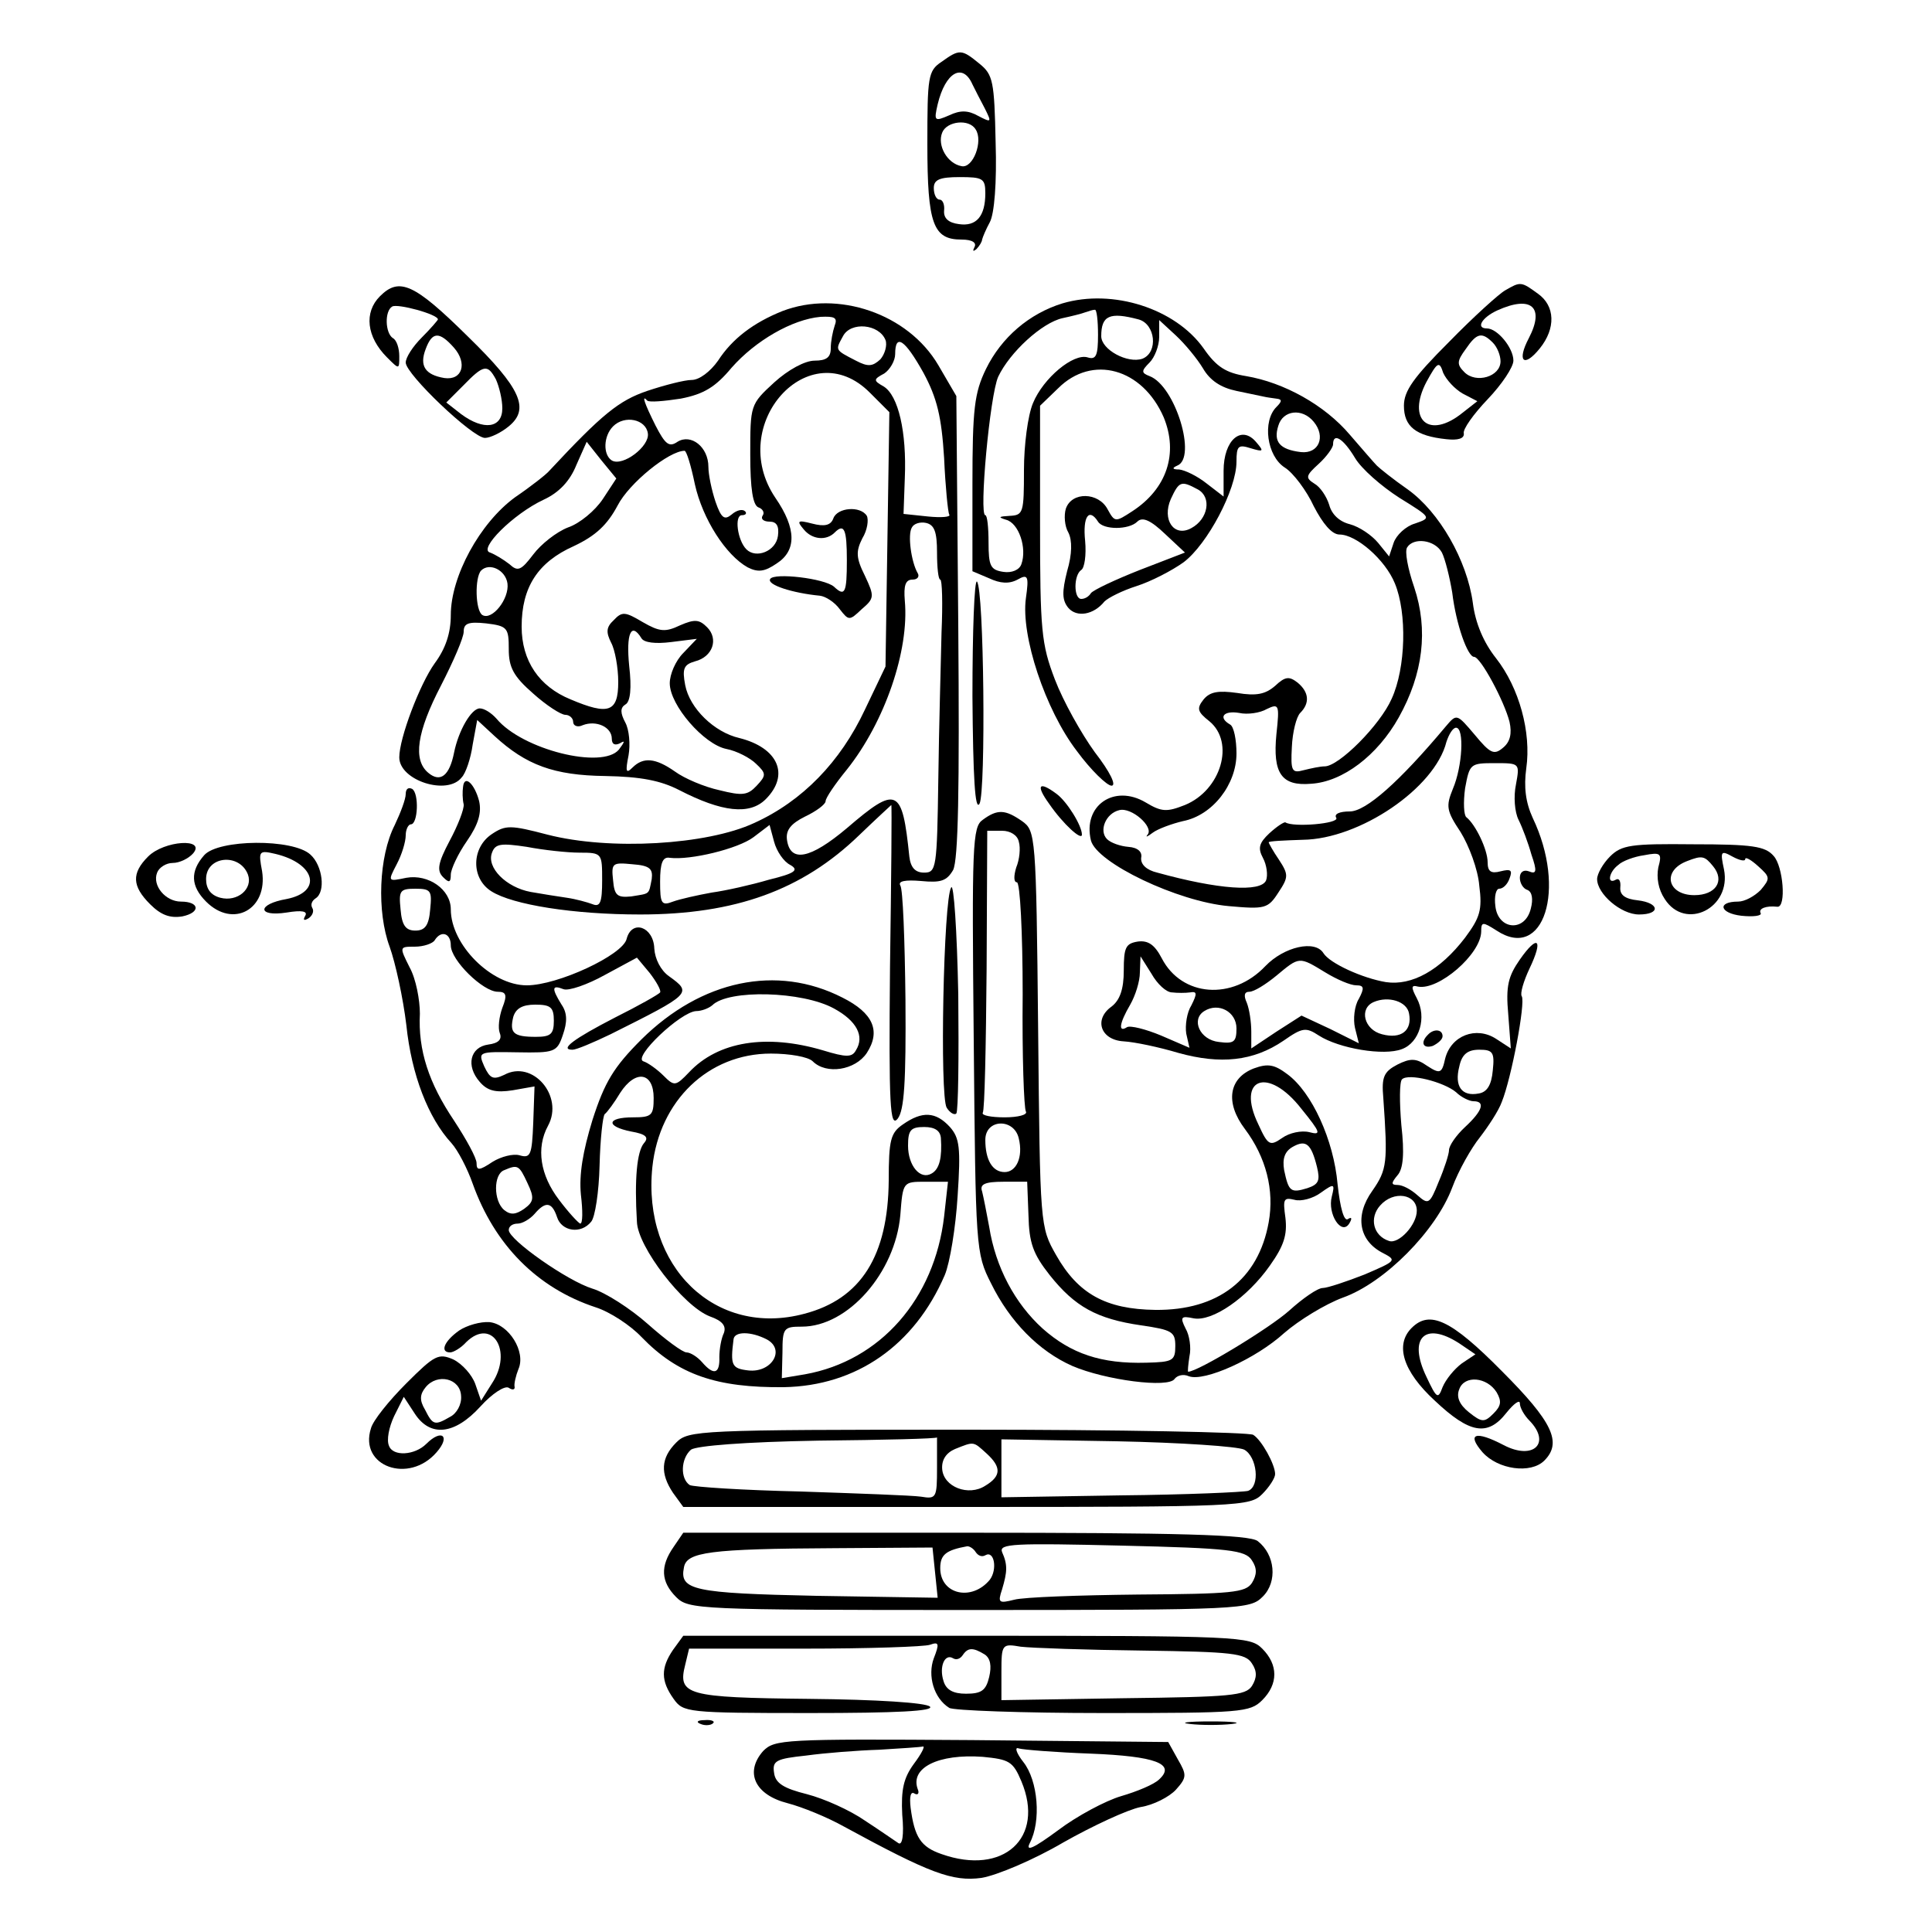 <?xml version="1.0" standalone="no"?>
<!DOCTYPE svg PUBLIC "-//W3C//DTD SVG 20010904//EN"
 "http://www.w3.org/TR/2001/REC-SVG-20010904/DTD/svg10.dtd">
<svg version="1.0" xmlns="http://www.w3.org/2000/svg" viewBox="0 0 300 300" preserveAspectRatio="xMidYMid meet">
<g transform="translate(0,300) scale(0.1,-0.1)"
fill="currentColor" stroke="none">
<path d="M1462 2904 c-21 -14 -22 -23 -22 -128 0 -124 9 -148 53 -148 17 0 24
-5 20 -12 -3 -6 -2 -7 3 -3 5 5 9 12 9 15 1 4 6 16 12 27 7 13 11 61 9 124 -2
95 -4 105 -25 122 -28 23 -31 23 -59 3z m48 -35 c4 -8 12 -24 19 -37 11 -22
11 -23 -10 -12 -16 9 -28 9 -45 1 -23 -10 -24 -9 -18 17 12 50 39 65 54 31z
m5 -70 c12 -18 -4 -61 -22 -57 -22 4 -38 32 -30 52 7 18 42 22 52 5z m15 -99
c0 -36 -14 -52 -41 -48 -16 2 -24 9 -23 21 1 9 -2 17 -7 17 -5 0 -9 8 -9 18 0
13 9 17 40 17 36 0 40 -2 40 -25z"/>
<path d="M590 2540 c-25 -25 -21 -63 11 -95 19 -19 19 -19 19 2 0 12 -4 25
-10 28 -12 8 -13 42 -1 49 8 5 71 -12 71 -20 0 -1 -11 -14 -25 -28 -14 -14
-25 -31 -25 -39 0 -18 104 -117 123 -117 8 0 25 8 37 18 33 27 19 59 -63 139
-84 83 -107 93 -137 63z m115 -80 c21 -24 13 -51 -15 -47 -30 5 -39 19 -29 45
10 27 21 28 44 2z m65 -49 c5 -11 10 -31 10 -45 0 -31 -29 -35 -64 -9 l-23 18
26 26 c32 33 38 34 51 10z"/>
<path d="M2337 2549 c-9 -5 -49 -41 -87 -80 -55 -55 -70 -76 -70 -99 0 -32 18
-47 66 -52 18 -2 28 1 27 9 -2 6 15 30 37 53 22 23 40 50 40 60 0 20 -25 50
-41 50 -18 0 -8 17 16 28 53 24 74 5 49 -43 -19 -36 -8 -47 17 -16 25 31 24
66 -3 85 -26 19 -27 19 -51 5z m-19 -81 c7 -7 12 -20 12 -29 0 -24 -38 -35
-56 -17 -12 12 -12 17 2 36 17 25 25 27 42 10z m-47 -79 l23 -12 -23 -18 c-52
-42 -87 -11 -56 48 17 31 20 33 26 14 5 -11 18 -25 30 -32z"/>
<path d="M1650 2529 c-52 -16 -95 -53 -119 -102 -18 -37 -21 -62 -21 -179 l0
-135 26 -11 c17 -8 31 -9 44 -2 16 9 18 6 13 -29 -8 -58 30 -173 79 -237 22
-30 47 -54 54 -54 8 0 -2 21 -26 52 -21 29 -49 79 -62 113 -21 55 -23 76 -23
242 l0 183 28 27 c53 53 131 31 164 -45 23 -56 5 -111 -49 -146 -26 -17 -27
-17 -38 3 -14 27 -56 28 -65 1 -3 -10 -2 -27 4 -37 6 -12 6 -33 -2 -60 -8 -32
-8 -45 2 -57 13 -15 39 -11 56 10 6 6 28 17 50 24 22 7 55 24 73 37 37 28 82
113 82 156 0 25 3 27 22 21 20 -6 21 -5 9 9 -23 28 -51 4 -51 -44 l0 -40 -26
20 c-15 12 -34 21 -43 22 -10 0 -12 2 -3 6 31 12 -3 124 -43 139 -13 5 -13 8
0 21 8 8 15 26 15 40 l0 26 26 -24 c14 -13 33 -36 42 -51 11 -19 28 -30 52
-35 19 -4 38 -8 43 -9 4 -1 12 -2 19 -3 9 -1 9 -4 0 -13 -22 -22 -15 -76 13
-94 13 -8 34 -36 45 -60 14 -27 28 -44 40 -44 26 0 71 -39 86 -76 19 -46 17
-131 -5 -179 -18 -41 -82 -105 -104 -105 -7 0 -21 -3 -33 -6 -18 -5 -20 -1
-18 36 1 23 7 47 13 53 15 15 14 32 -4 47 -13 10 -19 10 -35 -5 -15 -13 -29
-16 -59 -11 -29 4 -42 2 -52 -10 -11 -14 -10 -19 9 -34 40 -33 18 -107 -38
-130 -28 -11 -36 -11 -61 4 -49 29 -98 -5 -85 -59 9 -35 135 -95 214 -102 56
-5 61 -4 77 21 16 24 16 28 1 51 -9 13 -16 26 -16 27 0 2 24 3 53 4 88 1 205
80 223 152 4 12 10 22 15 22 13 0 10 -60 -5 -95 -11 -27 -10 -34 12 -67 13
-21 27 -58 29 -83 5 -38 1 -50 -22 -81 -39 -51 -83 -75 -123 -69 -36 6 -87 29
-97 45 -13 21 -61 10 -90 -20 -51 -54 -130 -48 -161 12 -11 21 -21 28 -37 26
-19 -3 -22 -9 -22 -45 0 -29 -6 -46 -19 -56 -28 -20 -17 -52 19 -54 17 -1 55
-9 85 -18 65 -18 116 -13 163 19 30 21 35 21 55 8 31 -20 101 -32 129 -21 27
10 39 49 23 79 -9 17 -9 21 2 18 32 -6 97 50 98 85 0 16 2 16 24 2 73 -48 109
64 56 175 -11 24 -14 48 -10 77 8 56 -11 125 -47 171 -19 24 -32 54 -36 86 -9
66 -52 141 -101 176 -23 16 -44 33 -48 37 -4 4 -23 26 -42 48 -39 46 -102 81
-161 91 -31 5 -46 14 -66 43 -44 62 -141 93 -219 70z m55 -49 c0 -32 -3 -39
-16 -35 -22 7 -69 -32 -85 -71 -8 -19 -14 -65 -14 -104 0 -66 -1 -70 -22 -71
-17 -1 -19 -2 -6 -6 20 -5 33 -44 24 -69 -3 -9 -15 -14 -28 -12 -20 3 -23 9
-23 46 0 23 -2 42 -5 42 -10 0 7 186 20 215 18 38 68 84 100 91 14 3 30 7 35
9 6 2 12 4 15 4 3 1 5 -17 5 -39z m63 24 c26 -7 31 -51 6 -61 -23 -8 -64 14
-64 35 0 32 13 38 58 26z m272 -159 c19 -23 8 -50 -20 -47 -33 4 -43 16 -35
41 7 24 37 28 55 6z m64 -56 c10 -17 41 -44 69 -62 50 -31 50 -31 24 -40 -14
-4 -29 -18 -33 -30 l-7 -21 -17 21 c-10 12 -29 25 -44 29 -16 4 -28 15 -32 30
-4 13 -14 28 -23 33 -14 9 -14 12 7 31 12 11 22 25 22 30 0 19 16 9 34 -21z
m-244 -49 c22 -12 16 -46 -10 -60 -27 -15 -46 13 -32 45 13 28 16 29 42 15z
m-155 -50 c8 -13 48 -13 61 0 8 8 21 2 43 -19 l31 -29 -70 -27 c-38 -15 -72
-31 -76 -36 -3 -5 -9 -9 -15 -9 -12 0 -12 37 0 45 5 3 8 23 6 45 -4 38 6 52
20 30z m534 -48 c5 -10 12 -38 16 -62 6 -50 24 -100 34 -100 10 0 47 -69 55
-101 4 -18 1 -31 -10 -40 -14 -12 -20 -9 -44 20 -28 33 -28 33 -45 13 -72 -86
-124 -132 -149 -132 -16 0 -25 -4 -21 -10 5 -9 -67 -15 -79 -7 -2 1 -13 -6
-25 -17 -16 -15 -18 -23 -10 -38 6 -11 8 -27 5 -35 -8 -19 -75 -14 -169 12
-17 4 -26 13 -25 23 2 9 -5 16 -20 17 -12 1 -27 6 -33 12 -13 13 -2 40 19 45
19 5 54 -26 44 -38 -4 -5 0 -3 8 3 8 6 30 14 47 18 46 9 83 57 83 105 0 21 -4
42 -10 45 -19 11 -10 22 14 18 13 -3 33 0 43 6 19 9 20 7 15 -39 -6 -61 8 -81
54 -77 49 3 103 44 136 103 38 68 46 136 24 202 -10 29 -15 56 -11 62 10 16
43 12 54 -8z m115 -360 c-4 -19 -2 -43 4 -55 6 -12 15 -36 20 -54 9 -26 8 -31
-4 -26 -8 3 -14 -1 -14 -10 0 -8 5 -17 12 -19 7 -3 9 -14 5 -29 -9 -37 -51
-33 -55 4 -2 15 1 27 6 27 6 0 13 7 16 16 5 13 2 15 -14 11 -15 -4 -20 0 -20
14 0 20 -19 59 -33 70 -4 3 -5 23 -2 45 7 38 8 39 46 39 39 0 39 0 33 -33z
m-534 -323 c8 -1 21 -1 28 0 11 2 11 -2 2 -20 -7 -11 -10 -31 -8 -44 l5 -22
-44 19 c-24 10 -48 16 -53 13 -14 -9 -12 6 5 35 8 14 15 36 15 50 l1 25 17
-27 c9 -16 23 -29 32 -29z m238 31 c18 -11 39 -20 48 -20 12 0 13 -4 4 -21 -7
-11 -9 -32 -6 -45 l6 -24 -44 22 -45 21 -39 -25 -39 -26 0 26 c0 15 -3 35 -7
45 -5 11 -4 17 4 17 7 0 25 11 42 25 36 30 35 30 76 5z m130 -64 c5 -26 -12
-40 -42 -32 -28 7 -36 40 -13 50 23 10 52 1 55 -18z m-268 -23 c0 -21 -4 -24
-27 -21 -30 3 -44 35 -23 48 22 14 50 -1 50 -27z"/>
<path d="M1215 2517 c-45 -18 -78 -43 -100 -77 -12 -17 -29 -30 -41 -30 -11 0
-42 -8 -69 -17 -44 -15 -70 -36 -152 -124 -4 -5 -28 -24 -53 -41 -55 -40 -100
-123 -100 -183 0 -28 -8 -52 -25 -75 -23 -32 -55 -116 -55 -146 0 -36 75 -60
97 -31 6 6 14 29 17 51 l7 38 27 -25 c49 -45 92 -61 172 -62 55 -1 86 -7 115
-22 66 -34 109 -39 134 -14 38 38 19 80 -41 95 -39 9 -77 46 -84 82 -5 26 -2
32 15 37 28 7 37 35 19 53 -12 12 -19 13 -42 3 -23 -11 -32 -10 -58 5 -27 16
-32 17 -45 3 -12 -11 -12 -19 -4 -35 6 -11 11 -39 11 -61 0 -47 -15 -52 -74
-27 -49 20 -76 60 -76 113 0 61 25 100 81 125 34 16 52 33 68 63 18 35 80 85
104 85 3 0 10 -23 16 -52 12 -54 48 -110 82 -129 16 -8 26 -7 45 6 31 20 31
54 -2 102 -77 114 53 258 147 163 l30 -30 -3 -197 -3 -198 -32 -67 c-38 -81
-97 -142 -172 -176 -73 -34 -224 -43 -321 -18 -57 15 -65 15 -86 1 -32 -21
-33 -69 -1 -89 33 -21 128 -36 231 -36 148 0 252 38 340 123 27 26 50 47 50
47 1 0 0 -114 -2 -252 -2 -216 0 -250 12 -235 10 13 13 56 12 185 -1 92 -4
172 -8 177 -4 7 8 9 32 7 31 -3 40 0 50 17 8 16 10 125 8 379 l-3 357 -28 48
c-47 80 -156 117 -242 84z m81 -23 c-3 -9 -6 -24 -6 -35 0 -14 -7 -19 -25 -19
-15 0 -41 -14 -63 -34 -37 -34 -37 -35 -37 -112 0 -53 4 -79 13 -82 6 -2 10
-8 6 -13 -3 -5 2 -9 11 -9 11 0 15 -7 13 -22 -3 -24 -34 -36 -49 -21 -14 14
-19 53 -7 53 6 0 8 3 5 6 -4 4 -13 2 -21 -5 -11 -9 -16 -6 -25 20 -6 18 -11
42 -11 54 0 31 -27 52 -48 39 -13 -9 -19 -4 -34 25 -18 36 -22 49 -13 39 3 -3
26 -1 52 3 36 7 54 18 79 48 37 42 94 75 138 79 22 1 27 -1 22 -14z m79 -22
c3 -8 -1 -22 -8 -30 -12 -11 -19 -12 -38 -2 -33 17 -32 16 -20 38 12 23 56 19
66 -6z m59 -51 c21 -39 28 -68 32 -132 2 -45 6 -85 8 -88 3 -4 -13 -5 -33 -3
l-38 4 2 56 c3 71 -10 128 -33 142 -16 9 -16 11 1 20 9 6 17 20 17 30 0 33 15
23 44 -29z m-428 -94 c3 -20 -39 -52 -56 -42 -14 9 -13 38 2 53 18 18 51 11
54 -11z m-70 -102 c-12 -18 -36 -38 -54 -44 -18 -7 -42 -26 -54 -42 -19 -25
-24 -27 -37 -15 -9 7 -22 15 -30 18 -19 5 36 60 83 82 24 11 41 29 51 54 l16
36 23 -29 23 -28 -21 -32z m519 -83 c0 -23 2 -42 5 -42 3 0 4 -37 2 -82 -1
-46 -4 -148 -5 -228 -2 -138 -3 -145 -22 -145 -14 0 -21 8 -23 25 -11 107 -19
111 -97 44 -57 -48 -88 -54 -93 -18 -2 15 6 25 28 36 17 8 32 19 32 24 0 5 15
27 33 49 59 74 97 185 90 262 -2 24 1 33 12 33 8 0 11 5 8 10 -10 17 -16 60
-9 71 3 6 13 9 22 7 13 -3 17 -14 17 -46z m-667 -48 c3 -24 -24 -58 -39 -49
-11 7 -12 58 -2 69 13 13 38 1 41 -20z m2 -102 c0 -28 7 -42 38 -69 20 -18 43
-33 50 -33 6 0 12 -5 12 -11 0 -6 7 -9 15 -5 21 8 45 -3 45 -21 0 -9 5 -11 13
-7 8 5 7 2 -2 -10 -26 -31 -150 0 -190 48 -8 9 -19 16 -26 16 -13 0 -33 -34
-40 -69 -7 -35 -21 -47 -40 -31 -24 20 -18 63 20 136 19 37 35 74 35 83 0 13
7 16 35 13 33 -4 35 -7 35 -40z m206 17 c4 -7 22 -9 46 -6 l40 5 -21 -22 c-12
-12 -21 -33 -21 -47 0 -34 53 -95 88 -102 16 -3 37 -14 46 -23 16 -15 16 -18
1 -34 -14 -15 -22 -16 -58 -7 -23 5 -54 18 -69 29 -30 21 -49 23 -66 6 -10
-10 -11 -6 -6 19 3 17 1 40 -5 51 -8 15 -8 23 0 28 8 4 10 26 6 60 -5 50 3 69
19 43z m231 -352 c14 -8 8 -13 -33 -23 -27 -8 -67 -17 -89 -20 -22 -4 -49 -10
-60 -14 -18 -7 -20 -3 -20 31 0 29 4 39 15 37 32 -4 106 14 130 32 l25 19 7
-26 c4 -15 15 -31 25 -36z m-327 19 c35 0 35 -1 35 -43 0 -34 -3 -42 -15 -37
-8 3 -26 8 -40 10 -14 2 -39 6 -56 9 -38 7 -69 38 -60 61 5 14 14 15 54 9 26
-5 63 -9 82 -9z m112 -41 c-5 -25 -2 -22 -32 -27 -21 -2 -26 1 -28 25 -3 27
-1 28 30 25 27 -2 32 -7 30 -23z"/>
<path d="M1294 2195 c-4 -11 -14 -13 -33 -8 -23 6 -24 4 -13 -9 13 -16 35 -18
48 -5 15 15 19 5 19 -43 0 -51 -3 -57 -20 -41 -15 13 -93 22 -99 12 -6 -9 35
-22 77 -26 9 -1 23 -10 31 -21 14 -18 15 -18 34 0 20 17 20 20 5 52 -14 28
-14 38 -4 58 8 13 10 29 7 35 -10 16 -46 13 -52 -4z"/>
<path d="M1510 1919 c1 -127 4 -179 11 -167 10 19 7 334 -4 345 -4 3 -7 -77
-7 -178z"/>
<path d="M719 1778 c-1 -7 -1 -19 1 -27 1 -7 -9 -33 -22 -57 -18 -34 -20 -46
-10 -56 9 -9 12 -9 12 4 0 8 11 32 25 52 18 26 23 44 19 62 -7 27 -23 42 -25
22z"/>
<path d="M630 1767 c0 -8 -8 -29 -17 -48 -25 -49 -28 -135 -8 -189 9 -25 21
-80 26 -122 8 -77 34 -144 70 -183 10 -11 25 -40 33 -63 34 -95 100 -162 191
-192 22 -7 54 -28 71 -46 57 -59 117 -79 221 -78 113 2 203 65 250 174 8 19
17 74 20 123 5 75 3 90 -12 107 -22 24 -43 25 -73 4 -19 -13 -22 -24 -22 -87
-1 -117 -43 -184 -131 -207 -138 -37 -252 73 -236 228 11 103 87 176 184 176
29 0 58 -5 65 -12 21 -21 66 -14 84 13 22 34 10 62 -38 86 -102 52 -219 27
-312 -65 -43 -43 -57 -66 -76 -125 -15 -49 -21 -85 -18 -116 3 -25 3 -45 -1
-45 -3 1 -18 17 -33 37 -29 38 -36 80 -17 115 25 46 -24 103 -68 79 -17 -8
-22 -6 -31 13 -10 23 -9 23 51 22 58 -1 62 0 71 27 7 20 7 34 -2 47 -16 26
-15 31 3 24 8 -3 37 7 64 22 l50 27 20 -24 c10 -13 18 -27 16 -30 -2 -3 -34
-21 -70 -39 -64 -33 -87 -50 -66 -50 6 0 32 11 59 24 126 63 127 64 91 90 -13
9 -22 27 -23 43 -1 34 -35 46 -43 15 -6 -25 -107 -72 -155 -72 -55 0 -118 63
-118 118 0 31 -35 55 -69 49 -29 -6 -29 -6 -15 21 8 15 14 35 14 45 0 9 4 17
8 17 11 0 13 48 2 55 -6 3 -10 0 -10 -8z m38 -179 c-2 -25 -8 -33 -23 -33 -15
0 -21 8 -23 33 -3 29 -1 32 23 32 24 0 26 -3 23 -32z m32 -56 c0 -23 50 -72
73 -72 13 0 15 -5 7 -25 -5 -14 -7 -31 -4 -39 4 -10 -2 -16 -18 -18 -28 -4
-35 -33 -13 -58 12 -14 25 -17 51 -13 l34 6 -2 -57 c-2 -49 -4 -55 -21 -50
-10 3 -29 -2 -42 -10 -21 -14 -25 -14 -25 -2 0 8 -16 37 -35 66 -39 58 -56
109 -53 166 0 21 -6 54 -16 72 -16 32 -16 32 8 32 14 0 28 5 31 10 10 16 25
11 25 -8z m595 -98 c35 -19 48 -43 34 -65 -6 -11 -15 -11 -51 0 -88 26 -163
14 -208 -34 -21 -22 -23 -22 -40 -5 -9 9 -24 20 -31 22 -17 6 58 77 82 78 8 0
19 4 25 9 25 25 140 22 189 -5z m-435 -19 c0 -21 -5 -25 -28 -25 -35 0 -41 6
-35 31 4 13 14 19 34 19 24 0 29 -4 29 -25z m155 -120 c0 -27 -3 -30 -32 -30
-41 0 -43 -14 -3 -22 23 -4 28 -9 20 -18 -11 -13 -15 -56 -11 -122 1 -39 72
-131 113 -147 20 -7 26 -15 22 -26 -4 -8 -7 -25 -7 -37 1 -27 -9 -29 -27 -8
-7 8 -18 15 -24 15 -6 0 -33 20 -60 44 -27 24 -66 49 -86 55 -39 12 -130 76
-130 91 0 6 6 10 14 10 7 0 19 7 26 15 17 20 27 19 35 -5 7 -22 37 -27 53 -7
6 7 12 46 13 87 1 41 5 77 8 80 4 3 15 18 24 33 24 37 52 32 52 -8z m446 -62
c2 -30 -2 -48 -14 -55 -18 -11 -37 12 -37 43 0 24 4 29 25 29 17 0 25 -6 26
-17z m-642 -70 c11 -23 10 -29 -5 -40 -13 -9 -21 -10 -31 -2 -17 14 -17 56 0
62 21 9 23 8 36 -20z m647 -52 c-15 -128 -99 -224 -216 -245 l-36 -6 1 40 c0
38 2 40 30 40 72 0 145 84 153 173 4 52 4 52 39 52 l35 0 -6 -54z m-275 -191
c29 -16 7 -52 -29 -48 -26 3 -28 8 -23 48 1 13 27 13 52 0z"/>
<path d="M1629 1752 c22 -32 51 -58 51 -48 0 14 -23 51 -39 63 -28 21 -33 14
-12 -15z"/>
<path d="M1526 1727 c-16 -11 -17 -38 -14 -342 3 -323 3 -331 27 -378 29 -59
74 -105 126 -128 51 -22 150 -35 159 -20 4 5 13 8 22 4 24 -9 104 27 148 67
23 20 64 45 91 55 65 23 145 104 170 171 10 27 30 62 43 78 13 17 29 41 34 55
15 37 37 154 31 164 -3 4 3 24 12 43 22 46 13 54 -15 14 -18 -26 -22 -41 -18
-85 l4 -53 -23 15 c-31 20 -70 5 -79 -31 -5 -23 -8 -24 -28 -11 -17 12 -26 12
-46 2 -21 -11 -25 -19 -22 -52 7 -100 6 -111 -17 -144 -28 -39 -21 -78 17 -97
21 -11 20 -12 -29 -33 -28 -11 -58 -21 -65 -21 -8 0 -31 -16 -52 -35 -30 -27
-142 -95 -157 -95 -1 0 0 11 2 24 3 13 0 33 -6 43 -9 18 -7 20 12 16 29 -6 84
32 119 82 22 31 27 48 24 74 -4 29 -3 32 14 28 10 -3 29 2 41 11 21 15 22 14
17 -6 -7 -27 15 -61 27 -42 5 8 4 11 -2 7 -6 -4 -12 17 -16 54 -6 69 -40 143
-78 171 -20 15 -30 17 -52 9 -39 -15 -45 -53 -14 -94 33 -44 46 -95 37 -145
-16 -89 -79 -137 -176 -136 -77 1 -120 25 -154 85 -25 44 -25 45 -28 351 -3
302 -4 308 -25 323 -26 18 -38 19 -61 2z m56 -34 c3 -10 1 -28 -4 -40 -4 -13
-4 -23 1 -23 5 0 9 -78 9 -174 -1 -95 2 -177 5 -182 3 -5 -12 -9 -33 -9 -21 0
-36 3 -34 7 3 4 5 104 6 223 l1 215 23 0 c13 0 24 -7 26 -17z m736 -355 c-2
-23 -9 -34 -22 -36 -26 -5 -38 11 -30 42 4 19 13 26 31 26 21 0 24 -4 21 -32z
m-57 -34 c8 -8 21 -14 27 -14 19 0 14 -15 -13 -40 -14 -13 -25 -29 -25 -36 0
-6 -7 -28 -16 -49 -14 -35 -16 -36 -33 -21 -10 9 -23 16 -31 16 -10 0 -10 3 0
15 9 10 11 34 6 78 -3 35 -3 67 1 71 10 10 65 -4 84 -20z m-240 -26 c30 -37
31 -41 12 -36 -12 3 -31 -1 -42 -9 -19 -13 -22 -12 -37 21 -35 72 15 91 67 24z
m-439 -46 c7 -29 -4 -52 -22 -52 -19 0 -30 19 -30 50 0 33 45 34 52 2z m463
-44 c5 -21 3 -27 -15 -33 -26 -8 -29 -5 -36 28 -3 18 1 29 13 36 21 12 29 5
38 -31z m-448 -75 c1 -43 7 -60 33 -93 39 -49 73 -68 142 -78 48 -7 53 -10 53
-32 0 -23 -4 -25 -45 -26 -70 -2 -117 14 -161 53 -43 39 -73 95 -83 158 -4 22
-9 47 -11 55 -4 11 4 15 33 15 l37 0 2 -52z m603 7 c0 -22 -28 -52 -43 -47
-25 8 -31 36 -14 55 21 24 57 18 57 -8z"/>
<path d="M230 1670 c-26 -26 -25 -46 3 -74 17 -17 31 -22 50 -19 29 6 27 23
-2 23 -24 0 -45 25 -37 45 3 8 14 15 24 15 11 0 25 7 32 15 20 24 -45 20 -70
-5z"/>
<path d="M317 1672 c-22 -25 -21 -48 3 -72 42 -42 96 -12 87 47 -6 32 -5 33
21 27 62 -15 73 -59 17 -70 -46 -8 -46 -28 0 -21 24 4 33 2 29 -5 -4 -7 -2 -8
5 -4 6 4 9 11 6 16 -3 5 -1 11 5 15 16 10 11 51 -8 68 -27 25 -143 24 -165 -1z
m68 -30 c8 -22 -16 -43 -43 -36 -15 4 -22 14 -22 29 0 36 52 41 65 7z"/>
<path d="M2500 1670 c-11 -11 -20 -27 -20 -35 0 -23 37 -55 65 -55 34 0 32 18
-2 22 -19 2 -28 8 -27 20 1 10 -2 15 -7 12 -14 -8 -11 12 4 23 6 6 25 13 40
15 26 5 28 3 22 -19 -3 -16 0 -34 10 -49 32 -50 104 -14 92 46 -6 28 -5 30 13
20 11 -6 20 -8 20 -4 0 4 9 -1 20 -11 19 -17 19 -19 4 -37 -10 -10 -25 -18
-35 -18 -33 0 -29 -18 5 -22 19 -2 32 0 30 4 -4 7 8 12 26 10 14 -1 9 63 -6
79 -13 15 -33 18 -125 18 -96 1 -111 -1 -129 -19z m160 -15 c19 -23 4 -45 -29
-45 -42 0 -51 38 -11 53 23 9 27 8 40 -8z"/>
<path d="M1477 1622 c-12 -18 -18 -324 -7 -342 5 -8 12 -12 15 -9 3 4 4 87 3
185 -2 100 -7 173 -11 166z"/>
<path d="M2217 1393 c-12 -12 -7 -22 8 -17 8 4 15 10 15 15 0 11 -14 12 -23 2z"/>
<path d="M713 934 c-24 -17 -30 -34 -14 -34 5 0 17 7 25 16 40 39 73 -14 40
-64 l-17 -27 -9 26 c-5 14 -20 31 -34 38 -23 10 -29 7 -73 -37 -27 -27 -52
-58 -55 -70 -19 -59 59 -87 102 -37 22 25 8 37 -16 13 -18 -18 -52 -20 -58 -3
-4 9 0 29 8 46 l15 30 17 -26 c24 -37 62 -33 102 11 18 20 38 33 44 29 6 -4
10 -3 9 2 -1 4 2 17 6 27 12 27 -15 70 -45 73 -14 1 -35 -5 -47 -13z m3 -102
c1 -13 -7 -27 -17 -32 -24 -14 -27 -13 -39 11 -9 15 -8 24 1 35 18 22 54 14
55 -14z"/>
<path d="M2192 938 c-26 -26 -14 -67 36 -113 54 -51 82 -56 111 -19 12 15 21
21 21 15 0 -7 7 -19 15 -27 34 -35 6 -62 -40 -38 -44 23 -58 18 -33 -11 24
-27 75 -34 96 -13 28 28 13 60 -66 139 -79 80 -112 95 -140 67z m74 -24 l25
-17 -21 -14 c-12 -9 -25 -25 -30 -37 -7 -19 -9 -18 -25 16 -29 60 -3 87 51 52z
m58 -76 c8 -14 7 -21 -5 -33 -14 -14 -18 -14 -38 2 -15 12 -20 24 -15 36 8 22
43 19 58 -5z"/>
<path d="M1050 760 c-24 -24 -25 -48 -5 -78 l16 -22 440 0 c425 0 440 1 459
20 11 11 20 25 20 31 0 15 -21 53 -34 61 -6 4 -206 8 -443 8 -420 0 -434 -1
-453 -20z m405 -39 c0 -47 -1 -49 -25 -45 -14 2 -98 5 -187 8 -89 2 -166 7
-172 10 -15 10 -14 41 2 55 9 6 83 12 198 14 101 1 184 3 184 5 0 1 0 -20 0
-47z m477 28 c20 -11 25 -57 6 -64 -7 -2 -96 -6 -198 -7 l-185 -3 0 45 0 45
179 -3 c99 -2 188 -8 198 -13z m-400 -6 c23 -21 23 -35 -2 -50 -26 -17 -65 -2
-67 26 -1 14 6 25 20 31 30 12 28 12 49 -7z"/>
<path d="M1046 598 c-21 -30 -20 -54 4 -78 19 -19 34 -20 455 -20 427 0 436 1
456 21 23 23 19 65 -8 86 -13 10 -122 13 -454 13 l-438 0 -15 -22z m898 -21
c8 -12 8 -22 0 -35 -10 -15 -31 -17 -177 -18 -91 -1 -177 -4 -192 -8 -24 -6
-26 -5 -19 16 8 27 9 38 0 58 -5 13 18 14 185 10 169 -4 193 -7 203 -23z
m-492 -19 l4 -39 -188 3 c-192 4 -213 9 -206 44 4 24 39 29 235 30 l151 1 4
-39z m63 32 c4 -6 10 -8 15 -5 14 8 19 -22 7 -38 -28 -34 -77 -23 -77 18 0 21
9 28 42 34 4 0 10 -4 13 -9z"/>
<path d="M1045 438 c-19 -28 -19 -48 1 -76 15 -21 20 -22 212 -22 134 0 193 3
186 10 -6 6 -82 11 -188 12 -190 2 -204 6 -192 53 l6 25 179 0 c99 0 187 3
195 6 14 5 15 2 6 -21 -10 -27 0 -62 24 -77 6 -4 113 -8 239 -8 214 0 228 1
247 20 25 25 25 55 0 80 -19 19 -34 20 -459 20 l-440 0 -16 -22z m729 -1 c139
-2 160 -4 170 -20 8 -12 8 -22 0 -35 -10 -15 -33 -17 -200 -19 l-189 -3 0 44
c0 43 1 44 30 39 17 -2 102 -5 189 -6z m-245 -6 c9 -6 11 -18 7 -35 -5 -21
-12 -26 -36 -26 -20 0 -31 6 -35 20 -7 22 2 43 15 35 5 -3 11 -1 15 5 8 12 16
12 34 1z"/>
<path d="M1088 323 c7 -3 16 -2 19 1 4 3 -2 6 -13 5 -11 0 -14 -3 -6 -6z"/>
<path d="M1848 323 c17 -2 47 -2 65 0 17 2 3 4 -33 4 -36 0 -50 -2 -32 -4z"/>
<path d="M1185 281 c-29 -33 -13 -68 38 -81 23 -6 62 -22 87 -36 134 -73 169
-86 214 -80 24 4 81 28 127 55 46 26 100 51 120 55 20 3 45 16 55 27 17 19 17
23 3 47 l-15 27 -305 3 c-293 2 -306 1 -324 -17z m234 -20 c-16 -22 -20 -40
-18 -79 3 -32 0 -48 -6 -44 -6 4 -29 20 -52 35 -23 16 -63 34 -90 41 -36 9
-49 17 -51 33 -3 19 3 22 50 27 29 4 80 8 113 9 33 2 64 4 68 5 4 1 -2 -11
-14 -27z m274 16 c102 -4 133 -16 107 -40 -8 -8 -35 -19 -59 -26 -24 -7 -69
-31 -98 -53 -38 -28 -51 -34 -44 -20 18 34 13 97 -10 126 -11 14 -14 24 -7 21
7 -2 57 -6 111 -8z m-107 -43 c37 -88 -28 -147 -124 -113 -32 11 -42 26 -48
72 -2 17 0 26 6 22 5 -3 8 0 5 7 -12 33 32 55 101 50 41 -4 47 -7 60 -38z"/>
</g>
</svg>
